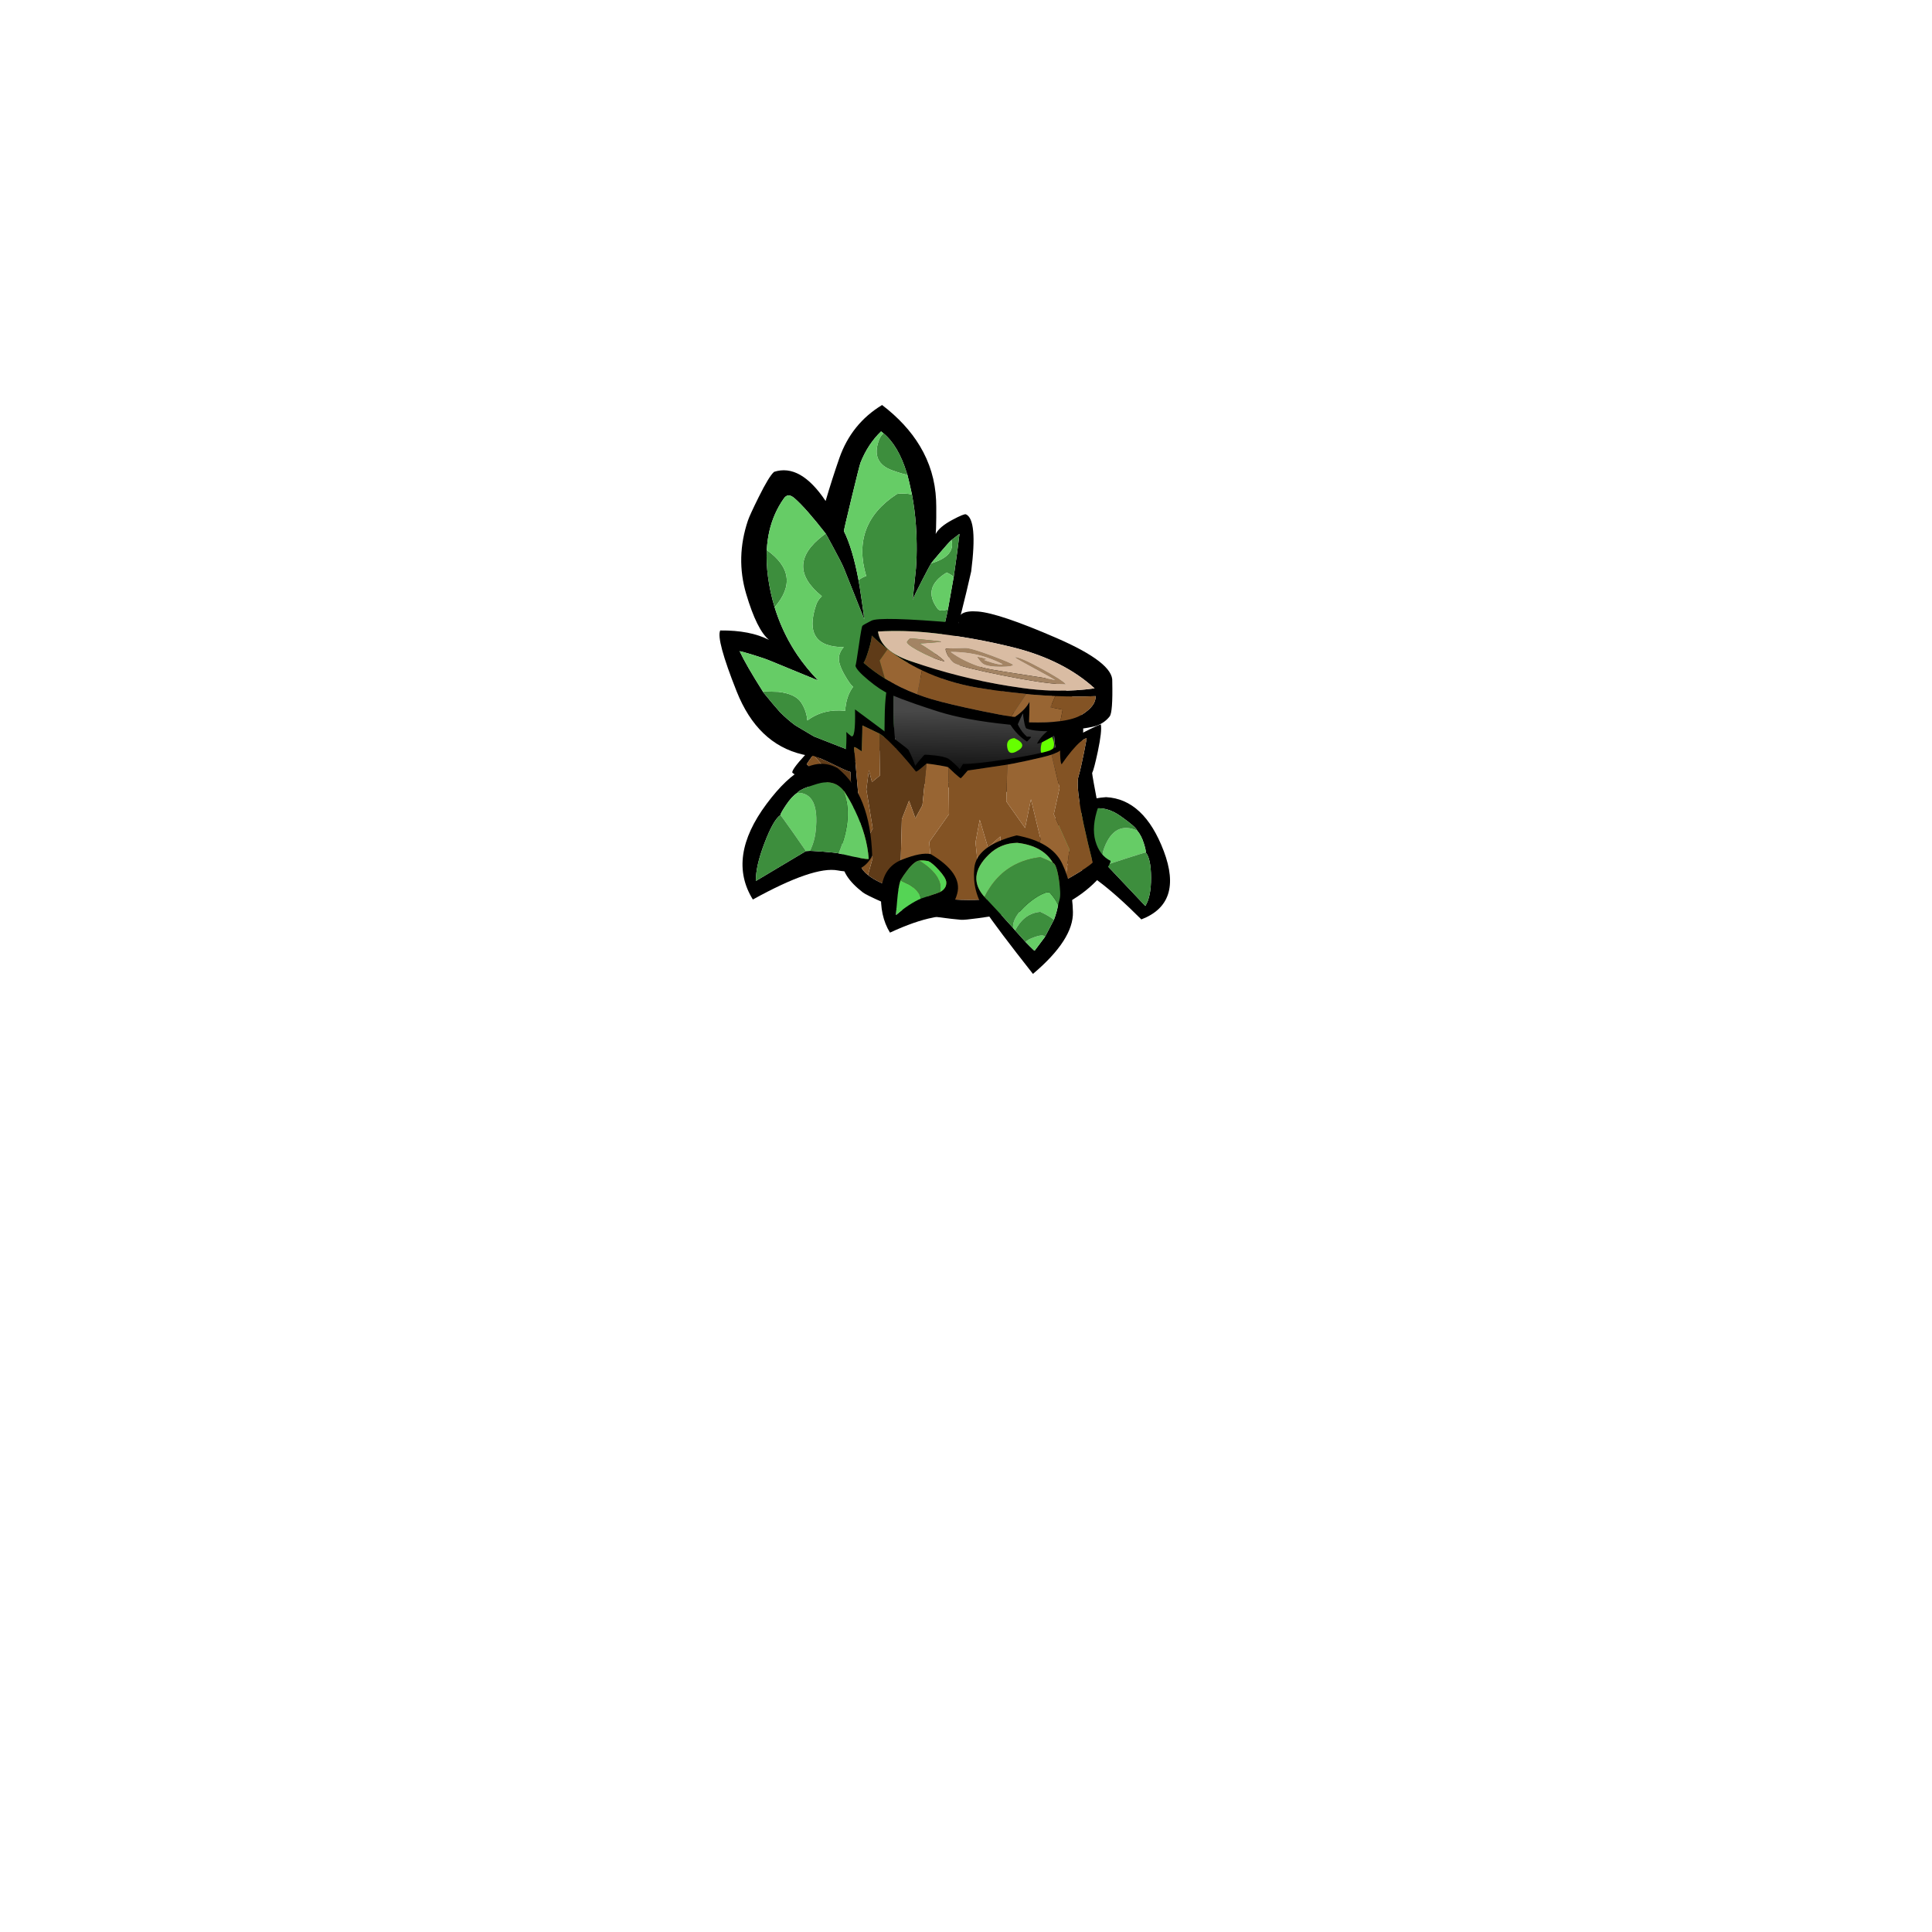 
<svg xmlns="http://www.w3.org/2000/svg" version="1.1" xmlns:xlink="http://www.w3.org/1999/xlink" preserveAspectRatio="none" x="0px" y="0px" width="1000px" height="1000px" viewBox="0 0 1000 1000">
<defs>
<linearGradient id="Gradient_1" gradientUnits="userSpaceOnUse" x1="56.962" y1="24.488" x2="57.538" y2="56.913" spreadMethod="pad">
<stop  offset="0%" stop-color="#484848"/>

<stop  offset="100%" stop-color="#0F0F0F"/>
</linearGradient>

<g id="stumper_legs_0_Layer0_0_FILL">
<path fill="#000000" stroke="none" d="
M 58.25 40.55
Q 73.598 36.208 75.35 26.15 60.4 2.85 35.25 1.15 12.711 2.31 1.05 33.15 -10.565 64.002 14.35 73.55 42.942 44.932 58.25 40.55
M 54.9 33.75
Q 52.5 34.4 44.7 37.3 37.4 40.05 37.3 40.15 36.1 40.7 35 41.25
L 12 65.6
Q 8.55 60.15 8.6 48.8 8.65 37.5 11.75 33.9 11.5 32.9 12.9 28.45 14.3 23.9 16.8 20.95 17.5 18.85 26.4 12.55 35.3 6.15 43.6 8.25 43.9 8.2 47.1 9.45 51.2 11.05 55.2 13.15 67.7 19.65 73.8 28 75.65 28.45 54.9 33.75 Z"/>

<path fill="#66CC66" stroke="none" d="
M 12.9 28.45
Q 11.5 32.9 11.75 33.9 11.8 33.75 23.4 37.45 29.2 39.35 35 41.25 36.1 40.7 37.3 40.15 38 35.4 36.2 30.9 30.1 15.15 16.8 20.95 14.3 23.9 12.9 28.45
M 43.6 8.25
Q 55.75 15.8 54.9 33.75 75.65 28.45 73.8 28 67.7 19.65 55.2 13.15 51.2 11.05 47.1 9.45 43.9 8.2 43.6 8.25 Z"/>

<path fill="#3D8E3D" stroke="none" d="
M 11.75 33.9
Q 8.65 37.5 8.6 48.8 8.55 60.15 12 65.6
L 35 41.25
Q 29.2 39.35 23.4 37.45 11.8 33.75 11.75 33.9
M 54.9 33.75
Q 55.75 15.8 43.6 8.25 35.3 6.15 26.4 12.55 17.5 18.85 16.8 20.95 30.1 15.15 36.2 30.9 38 35.4 37.3 40.15 37.4 40.05 44.7 37.3 52.5 34.4 54.9 33.75 Z"/>
</g>

<g id="stumper_leaves_0_Layer0_0_FILL">
<path fill="#000000" stroke="none" d="
M 116.4 46.1
Q 116.804 30.871 110 17.5 103.908 5.473 92 -5.05 75.536 3.399 68 20.75 63.5 31.2 59.3 42.45 47.646 22.055 33.75 25.5 31 27.55 24.8 38.1 19.6 46.95 18.45 49.7 10.64 68.413 14.85 87.5 19.065 106.638 25 112.15 15.564 106.391 0.1 105.45 -2.445 109.824 6.35 137.55 15.158 165.328 37.95 172.5 53.2 177.25 71.2 178.75 83.65 169.15 87.6 166.05 105.05 151.6 109.6 143.65 118.8 127.55 131.9 84.2 137.223 57.687 131.3 54.5 130.35 54.05 124.1 56.85 117.05 60 114.95 63.55 115.3 61.8 115.85 55 116.35 48.65 116.4 46.1
M 91.55 9.5
Q 91.602 9.548 91.65 9.6 98.92 16.511 102.25 30.95 102.387 31.464 102.5 31.95 103.05 34.5 104.15 42.4 105.051 50.234 105.05 58.3
L 105.05 58.3
Q 105.073 63.119 104.75 68 104.406 74.223 103.5 80.55
L 100.65 96.75
Q 101.7 94.3 106.5 86.5 110.65 79.75 111.5 78.55 111.6 78.35 116.35 73.5 121.35 68.4 122.85 67.25
L 127.25 64.35
Q 125.327 74.331 123.45 82.75 123.083 84.532 122.7 86.25 121.5 91.25 118.55 102.75 116.482 110.22 114.5 115.5 112.15 121.8 105.05 134.6 101.5 141 98.35 146.2 96.656 148.766 94.8 151.3 90.25 157.55 72.85 177.1
L 44.6 163.65
Q 44.3 163.5 35.45 157.3 31.518 153.974 27.9 149.75 27.45 149.2 24.35 145 21.15 140.6 20.25 139.25 20.054 138.9 19.8 138.5
L 19.85 138.5
Q 12.129 124.162 9.35 116.85 10.8 117.2 16.25 119.3 22.15 121.6 24.6 122.85
L 48.85 134.9
Q 43.23 128.178 39 120.9 33.389 111.117 30.3 100.3 29.61 97.926 29.05 95.45 27.264 87.718 26.75 79.45 26.299 72.13 27.1 65.6 27.739 60.511 29.15 55.9 31.936 46.857 37.7 39.75 38.961 38.095 40.45 38.2 41.808 38.334 43.35 39.9 48.75 45.3 58.15 59.3 58.35 59.55 61.65 66.9 65.35 75 66.35 78.1
L 70.8 92.05
Q 72.924 98.677 74.9 105 75 104.85 74.35 95.9 73.7 86.95 73.4 84.6 71.495 68.023 67.65 58.75
L 67.65 58.7
Q 67.55 58.4 72.7 42.25 77.9 25.9 78.7 24 83.192 14.652 90.5 8.55 91.039 9.001 91.55 9.5 Z"/>

<path fill="#3D8E3D" stroke="none" d="
M 29.05 95.45
Q 44.545 80.004 27.1 65.6 26.299 72.13 26.75 79.45 27.264 87.718 29.05 95.45
M 100 41.5
Q 97 41.15 96.25 41.55 71.45 55.4 77.5 82.7 75.114 83.284 73.4 84.6 73.7 86.95 74.35 95.9 75 104.85 74.9 105 72.924 98.677 70.8 92.05
L 66.35 78.1
Q 65.35 75 61.65 66.9 58.35 59.55 58.15 59.3 57.446 59.684 56.6 60.25 35.4 74.3 53.85 91.5 51.6 93.3 50.55 95.8 41.7 117.1 63.3 118.6 61.15 120.55 60.5 123.25 59.65 126.7 62.75 133.1 65.25 138.25 66.65 139.45 62.612 144.186 61.7 151.55 50.55 149.55 41.8 155.15 41.7 149.95 39.2 145.55 36.55 140.95 27.95 139.3 20.455 138.602 19.85 138.5
L 19.8 138.5
Q 20.054 138.9 20.25 139.25 21.15 140.6 24.35 145 27.45 149.2 27.9 149.75 31.518 153.974 35.45 157.3 44.3 163.5 44.6 163.65
L 72.85 177.1
Q 90.25 157.55 94.8 151.3 96.656 148.766 98.35 146.2 101.5 141 105.05 134.6 112.15 121.8 114.5 115.5 116.482 110.22 118.55 102.75 117.85 103.2 116.15 103.3 113.95 103.4 113.25 102.3 105.75 90.75 119.25 83.85 121.233 85.045 122.7 86.25 123.083 84.532 123.45 82.75 125.327 74.331 127.25 64.35
L 122.85 67.25
Q 124.5 75.676 111.5 78.55 110.65 79.75 106.5 86.5 101.7 94.3 100.65 96.75
L 103.5 80.55
Q 104.406 74.223 104.75 68 105.073 63.119 105.05 58.3
L 105.05 58.3
Q 105.051 50.234 104.15 42.4 103 41.8 100 41.5
M 91.65 9.6
Q 90.018 10.885 89.05 13.05 84 24.3 94.9 29.1 99.634 31.207 102.5 31.95 102.387 31.464 102.25 30.95 98.92 16.511 91.65 9.6 Z"/>

<path fill="#66CC66" stroke="none" d="
M 40.45 38.2
Q 38.961 38.095 37.7 39.75 31.936 46.857 29.15 55.9 27.739 60.511 27.1 65.6 44.545 80.004 29.05 95.45 29.61 97.926 30.3 100.3 33.389 111.117 39 120.9 43.23 128.178 48.85 134.9
L 24.6 122.85
Q 22.15 121.6 16.25 119.3 10.8 117.2 9.35 116.85 12.129 124.162 19.85 138.5 20.455 138.602 27.95 139.3 36.55 140.95 39.2 145.55 41.7 149.95 41.8 155.15 50.55 149.55 61.7 151.55 62.612 144.186 66.65 139.45 65.25 138.25 62.75 133.1 59.65 126.7 60.5 123.25 61.15 120.55 63.3 118.6 41.7 117.1 50.55 95.8 51.6 93.3 53.85 91.5 35.4 74.3 56.6 60.25 57.446 59.684 58.15 59.3 48.75 45.3 43.35 39.9 41.808 38.334 40.45 38.2
M 122.7 86.25
Q 121.233 85.045 119.25 83.85 105.75 90.75 113.25 102.3 113.95 103.4 116.15 103.3 117.85 103.2 118.55 102.75 121.5 91.25 122.7 86.25
M 116.35 73.5
Q 111.6 78.35 111.5 78.55 124.5 75.676 122.85 67.25 121.35 68.4 116.35 73.5
M 89.05 13.05
Q 90.018 10.885 91.65 9.6 91.602 9.548 91.55 9.5 91.039 9.001 90.5 8.55 83.192 14.652 78.7 24 77.9 25.9 72.7 42.25 67.55 58.4 67.65 58.7
L 67.65 58.75
Q 71.495 68.023 73.4 84.6 75.114 83.284 77.5 82.7 71.45 55.4 96.25 41.55 97 41.15 100 41.5 103 41.8 104.15 42.4 103.05 34.5 102.5 31.95 99.634 31.207 94.9 29.1 84 24.3 89.05 13.05 Z"/>
</g>

<g id="stumper_body_0_Layer1_0_FILL">
<path fill="#000000" stroke="none" d="
M 111.2 44.75
Q 115.792 29.56 108.85 18.05 101.952 6.546 81.55 2.95 73 1.4 46.05 0.7 32.5 0.35 20.45 0.3 14.545 0.199 12.1 7.4 9.715 14.654 10.05 29.2 10.435 43.746 9.8 51.4 9.205 59.051 19.6 60.9 31.25 63 44.55 64.05 82.597 67.053 94.6 63.5 106.607 59.94 111.2 44.75
M 95.7 11.25
Q 96.85 30.1 99.95 48.6 100.45 51.65 98.35 52.7 60.4 70.65 20.3 55.25 18.55 54.55 18.25 53.35 13.35 32.55 14.55 10.05 14.95 9.85 17.9 9 20.8 8.2 21.55 8.1 59.5 7.4 95.7 11.25 Z"/>

<path fill="url(#Gradient_1)" stroke="none" d="
M 99.95 48.6
Q 96.85 30.1 95.7 11.25 59.5 7.4 21.55 8.1 20.8 8.2 17.9 9 14.95 9.85 14.55 10.05 13.35 32.55 18.25 53.35 18.55 54.55 20.3 55.25 60.4 70.65 98.35 52.7 100.45 51.65 99.95 48.6 Z"/>
</g>

<g id="stumper_body_0_Layer0_0_FILL">
<path fill="#66FF00" stroke="none" d="
M 73.95 42.15
Q 74.65 46.5 78.4 44.55 85.45 40.85 77.5 37.45 73.25 38 73.95 42.15
M 91.9 39.1
Q 91.25 40.95 91.35 43.15 91.45 46.05 94.05 45.05 100.4 42.5 96.95 36.2 94.45 37.7 91.9 39.1 Z"/>

<path fill="#000000" stroke="none" d="
M 98.65 30.5
Q 92.3 33.95 89.35 39.85 89.8 40.05 91.9 39.1 94.45 37.7 96.95 36.2 98.25 35.4 107.15 29.35 116.15 23.3 119.35 21.8 105.15 26.95 98.65 30.5
M 86.15 36.7
Q 86.1 36.5 85.1 36.45 84.05 36.5 84 36.5 78.85 32.4 76.65 23.7 75.7 19.8 71.4 14.55 67.5 9.8 66.75 9.95 66.35 10.05 63.5 15.05 60.7 20 60.4 21.05 61.45 20.9 64.35 18 65.9 16.55 67.7 14.7 69.9 21.15 73.05 27.05 77.35 35 84.1 39.05 86.15 36.85 86.15 36.7 Z"/>
</g>

<g id="stumper_hat_0_Layer0_0_FILL">
<path fill="#000000" stroke="none" d="
M 96.85 -2.05
Q 65.322 -8.971 54.25 -7.7 43.184 -6.433 45.55 0.1 4.668 4.477 1 7.6 -2.65 10.45 -3 11.05 -3.35 11.7 -2.85 21.55 -2.35 31.5 -2.55 32.05 -1.75 34.15 5.5 38.1 12.544 41.96 17.55 43.05 17.721 43.113 17.9 43.15 23.843 44.362 31.7 45.5 37.461 46.317 44.25 47.1 58.568 48.716 80.5 46.75 83.001 46.521 85.6 46.25 85.9 45.05 86.65 41.9 87.2 39.55 87.35 39.65 87.55 40.75 88.55 43.25 89.75 46.5 90.5 46.9 95.778 47.855 107.1 44.95 108.221 44.674 109.4 44.35 122.3 40.7 126.15 38.4 129.8 36.15 131.65 32.5 132.9 30.1 129.5 14.5 128.369 4.877 96.85 -2.05
M 121.2 19.75
Q 112.181 22.851 102.65 24.6 95.587 25.93 88.2 26.5 86.371 26.653 84.5 26.75 57.928 28.282 31.7 25.1 27.971 24.648 24.25 24.1 16.814 23.024 12.2 20.3 7.17 17.331 5.5 12.4 18.65 9.05 32.25 7.85 54.05 5.9 76.25 7.05 102.7 8.5 121.2 19.75
M 89.95 29.15
Q 90.1 29.1 90.3 29.1 96.259 28.446 102 27.55 112.579 25.959 122.5 23.6 123.7 28.45 117.4 34.35 114.142 37.424 107.1 39.8 100.742 41.934 91.3 43.5 90.15 36.5 89.45 32.95 88.25 37.4 83.55 42.15 83.231 42.295 81.6 42.35 77.703 42.606 66.1 42.5 48.7 42.3 39.55 41.45 35.544 41.067 31.7 40.4 22.191 38.819 13.65 35.6 7.201 33.139 1.3 29.75 2.05 28.2 2.6 22.55 3.15 16.9 2.7 15.1 2.8 15.15 2.95 15.25 7.443 18.107 12.1 20.45 21.518 25.139 31.7 27.75 45.975 31.437 61.8 31.05 71.206 30.818 87 29.4 88.26 29.317 89.55 29.2 89.75 29.15 89.95 29.15 Z"/>

<path fill="#986533" stroke="none" d="
M 9.2 26.95
L 13.65 35.6
Q 22.191 38.819 31.7 40.4
L 31.7 27.75
Q 21.518 25.139 12.1 20.45
L 9.2 26.95
M 90.3 29.1
Q 90.1 29.1 89.95 29.15 89.75 29.15 89.55 29.2 88.26 29.317 87 29.4
L 81.6 42.35
Q 83.231 42.295 83.55 42.15 88.25 37.4 89.45 32.95 90.15 36.5 91.3 43.5 100.742 41.934 107.1 39.8
L 107.1 33.75 100.65 33.75 102 27.55
Q 96.259 28.446 90.3 29.1 Z"/>

<path fill="#5F3B18" stroke="none" d="
M 2.7 15.1
Q 3.15 16.9 2.6 22.55 2.05 28.2 1.3 29.75 7.201 33.139 13.65 35.6
L 9.2 26.95 12.1 20.45
Q 7.443 18.107 2.95 15.25 2.8 15.15 2.7 15.1 Z"/>

<path fill="#835324" stroke="none" d="
M 107.1 39.8
Q 114.142 37.424 117.4 34.35 123.7 28.45 122.5 23.6 112.579 25.959 102 27.55
L 100.65 33.75 107.1 33.75 107.1 39.8
M 81.6 42.35
L 87 29.4
Q 71.206 30.818 61.8 31.05 45.975 31.437 31.7 27.75
L 31.7 40.4
Q 35.544 41.067 39.55 41.45 48.7 42.3 66.1 42.5 77.703 42.606 81.6 42.35 Z"/>

<path fill="#D9BCA3" stroke="none" d="
M 102.65 24.6
Q 112.181 22.851 121.2 19.75 102.7 8.5 76.25 7.05 54.05 5.9 32.25 7.85 18.65 9.05 5.5 12.4 7.17 17.331 12.2 20.3 16.814 23.024 24.25 24.1 27.971 24.648 31.7 25.1 57.928 28.282 84.5 26.75 86.371 26.653 88.2 26.5 95.587 25.93 102.65 24.6
M 106.15 20.6
Q 104.918 20.829 103.45 21 93.477 22.387 73.05 22.3 50.8 22.2 47.25 20.9 45.3 20.15 43.15 17.35 41.15 14.65 41.75 14.35 42.25 14.1 51.35 12.1 54.15 11.45 65.95 13.4 77.45 15.35 77.45 15.95 77.2 16.95 71.5 18.1 65.5 19.3 62.6 18.55 61.45 18.25 59.9 16.9 58.4 15.65 58.55 15.4 58.6 15.25 60.95 15.35 63.35 15.45 63.6 15.75 63.2 15.85 62.85 16 62.1 16.25 62.3 16.3 63.7 16.6 66.7 16.9 70.65 17.25 72 16.75 72.4 16.6 69.25 15.85 66.1 15.15 63.55 14.8 54.4 13.55 44.45 15.55 51.95 19.15 62.45 20.35 65.2 20.65 80.65 20 96.85 19.25 100.35 19.45 99.7 19.1 89.1 15.8 78.55 12.55 77.5 11.85 79.9 11.05 92.9 15.2 100.658 17.674 103.85 19.15 105.936 20.075 106.15 20.6
M 21.7 13.8
Q 22.3 12.7 23 12.55 38.3 11.15 38.55 11.2 37.8 11.7 32.95 13 27.85 14.35 27.8 14.35 31.35 15.7 35.3 17.35 40.95 19.8 42.25 20.95 39.06 21.093 31.7 19.2 31.33 19.1 30.95 19 22.6 16.75 21.3 15.05 21.15 14.85 21.7 13.8 Z"/>

<path fill="#A38464" stroke="none" d="
M 23 12.55
Q 22.3 12.7 21.7 13.8 21.15 14.85 21.3 15.05 22.6 16.75 30.95 19 31.33 19.1 31.7 19.2 39.06 21.093 42.25 20.95 40.95 19.8 35.3 17.35 31.35 15.7 27.8 14.35 27.85 14.35 32.95 13 37.8 11.7 38.55 11.2 38.3 11.15 23 12.55
M 103.45 21
Q 104.918 20.829 106.15 20.6 105.936 20.075 103.85 19.15 100.658 17.674 92.9 15.2 79.9 11.05 77.5 11.85 78.55 12.55 89.1 15.8 99.7 19.1 100.35 19.45 96.85 19.25 80.65 20 65.2 20.65 62.45 20.35 51.95 19.15 44.45 15.55 54.4 13.55 63.55 14.8 66.1 15.15 69.25 15.85 72.4 16.6 72 16.75 70.65 17.25 66.7 16.9 63.7 16.6 62.3 16.3 62.1 16.25 62.85 16 63.2 15.85 63.6 15.75 63.35 15.45 60.95 15.35 58.6 15.25 58.55 15.4 58.4 15.65 59.9 16.9 61.45 18.25 62.6 18.55 65.5 19.3 71.5 18.1 77.2 16.95 77.45 15.95 77.45 15.35 65.95 13.4 54.15 11.45 51.35 12.1 42.25 14.1 41.75 14.35 41.15 14.65 43.15 17.35 45.3 20.15 47.25 20.9 50.8 22.2 73.05 22.3 93.477 22.387 103.45 21 Z"/>
</g>

<g id="stumper_stump_0_Layer1_0_FILL">
<path fill="#000000" stroke="none" d="
M 160.1 13.05
Q 156.75 14.15 145.5 19.95 137.45 24.1 133.85 26.05 133.637 26.189 133.6 26.2 128.1 28.05 111.2 30.45 94.3 32.8 88.5 32.55 86.9 35.05 86.75 35.3 86.25 34.45 84.1 32.4 81.9 30.3 80.9 29.7 78.95 28.6 73.85 27.95 69.85 27.45 68.7 27.55 68.4 27.65 66.35 30 64.25 32.4 63.95 33 63.85 33.15 63.8 33.25 62.45 29 60.35 24.85 60 24.1 33 3.55 33.15 19.15 30.75 17.3 29.275 16.116 28.35 15.15 28.571 19.099 27.65 28.95 17.7 23.65 15.4 19.8 13.65 19.7 6.65 27 -0.3 34.35 0.1 35.85 5.8 39.95 16.6 51.4 27.2 62.7 24.8 60.2 26.05 72.15 25.3 81.2 24.575 89.467 35.85 98.4 37.4 99.6 45.7 103.45 56.25 108.35 63.1 109.8 65.2 110.3 73.7 111.55 82.55 112.85 86.4 113.2 89.7 113.5 114.6 109.8 139.8 106.1 142.3 104.7 151.6 99.6 158.45 92.2 163.8 86.4 164.2 83.8 158.438 80.879 156.45 73.4 154.464 65.968 158.15 55.8 155.372 39.991 155.25 38.2 156.2 36.5 158.35 27.1 160.75 16.45 160.1 13.05
M 134.4 28.4
Q 137.482 27.372 138.85 26.35 138.75 27.45 138.9 30.1 139.1 33.3 139.55 33.4 142.35 29.45 144.9 26.5 149.95 20.65 152.65 20.15 152.65 20.6 151.15 27.7 149.4 35.9 148.15 39.9 146.6 44.85 150.5 64.7 152.5 74.65 154.9 84.5 152.5 86.85 143.75 91.75 135.7 96.2 133.25 97 125.949 99.489 117.05 100.95 115.6 101.25 110.25 101.85 105.55 102.45 104.35 102.5 102.631 102.652 100.9 102.75 86.305 103.598 72.9 101.5 67.564 100.701 62.4 99.4 58.685 98.479 55.05 97.3 43.605 93.583 38.5 89.35 32.336 84.318 35.4 78.55 35.75 71.5 34.15 48.75 32.5 25.95 32.2 23.5 32.05 22.5 34 23.85 36.15 25.35 36.2 25.3 36.75 13.15 36.7 11.9 36.95 12 45.35 16.2 45.375 16.214 45.4 16.2 49.05 18.35 56.8 27.3 60.7 31.8 64.05 36.15 64.5 36.35 67.05 34.25 69.65 32.15 69.65 32.1 72.3 32.4 76.4 33.15 80.6 33.9 80.9 34.25 81.8 35.2 84.1 37.35 86.85 39.9 87.25 39.95 87.7 39.65 90.9 36 91.719 35.952 111.4 33.25 112.45 33.15 121.45 31.4 131.6 29.35 134.4 28.4
M 7.6 31.55
Q 7.65 31.5 7.7 31.4 8.15 30.65 10.7 27.2 11.111 27.271 11.7 27.45 14.454 28.341 21.15 31.75 29.1 35.8 30.2 35.9 30.25 39.35 30.55 45.1 30.9 52.4 31.25 54.4 30.333 53.101 24.9 47.8 23.247 46.203 21.15 44.2 14.55 37.9 7.6 31.55 Z"/>

<path fill="#5F3B18" stroke="none" d="
M 30.2 35.9
Q 29.1 35.8 21.15 31.75 14.454 28.341 11.7 27.45
L 22.55 40.35 24.9 47.8
Q 30.333 53.101 31.25 54.4 30.9 52.4 30.55 45.1 30.25 39.35 30.2 35.9
M 45.4 37.95
L 41.25 41.25 39.75 35.1 38.3 45.05 41.3 65.35 38.25 70.8 41.05 80.6 38.5 89.35
Q 43.605 93.583 55.05 97.3 58.685 98.479 62.4 99.4
L 61.65 87.85 55.6 81.8 56.45 60.7 60.3 51.2 63.45 60.3 67.2 53.65 69.65 32.1
Q 69.65 32.15 67.05 34.25 64.5 36.35 64.05 36.15 60.7 31.8 56.8 27.3 49.05 18.35 45.4 16.2
L 45.4 37.95 Z"/>

<path fill="#835324" stroke="none" d="
M 7.7 31.4
Q 7.65 31.5 7.6 31.55 14.55 37.9 21.15 44.2 23.247 46.203 24.9 47.8
L 22.55 40.35 11.7 27.45
Q 11.111 27.271 10.7 27.2 8.15 30.65 7.7 31.4
M 45.4 16.2
Q 45.375 16.214 45.35 16.2 36.95 12 36.7 11.9 36.75 13.15 36.2 25.3 36.15 25.35 34 23.85 32.05 22.5 32.2 23.5 32.5 25.95 34.15 48.75 35.75 71.5 35.4 78.55 32.336 84.318 38.5 89.35
L 41.05 80.6 38.25 70.8 41.3 65.35 38.3 45.05 39.75 35.1 41.25 41.25 45.4 37.95 45.4 16.2
M 87.25 39.95
Q 86.85 39.9 84.1 37.35 81.8 35.2 80.9 34.25
L 80.9 58.4 70.45 72.75 71.55 87.35 75.3 90.45 72.9 101.5
Q 86.305 103.598 100.9 102.75
L 100.7 93.85 95.85 89.35 94.4 73.25 96.75 61.55 100.8 75.95 107.3 70.35 107.3 97.05 104.35 102.5
Q 105.55 102.45 110.25 101.85 115.6 101.25 117.05 100.95
L 118.95 83.6 123 88.9 128.1 72.05 123.4 51.35 120.15 66.15 110.65 52.3 111.4 33.25
Q 91.719 35.952 90.9 36 87.7 39.65 87.25 39.95
M 138.85 26.35
Q 137.482 27.372 134.4 28.4
L 138.3 45.7 135.1 59.25 142.95 77.55 140.95 91.25 136.35 82.6 133.25 97
Q 135.7 96.2 143.75 91.75 152.5 86.85 154.9 84.5 152.5 74.65 150.5 64.7 146.6 44.85 148.15 39.9 149.4 35.9 151.15 27.7 152.65 20.6 152.65 20.15 149.95 20.65 144.9 26.5 142.35 29.45 139.55 33.4 139.1 33.3 138.9 30.1 138.75 27.45 138.85 26.35 Z"/>

<path fill="#986533" stroke="none" d="
M 80.9 34.25
Q 80.6 33.9 76.4 33.15 72.3 32.4 69.65 32.1
L 67.2 53.65 63.45 60.3 60.3 51.2 56.45 60.7 55.6 81.8 61.65 87.85 62.4 99.4
Q 67.564 100.701 72.9 101.5
L 75.3 90.45 71.55 87.35 70.45 72.75 80.9 58.4 80.9 34.25
M 95.85 89.35
L 100.7 93.85 100.9 102.75
Q 102.631 102.652 104.35 102.5
L 107.3 97.05 107.3 70.35 100.8 75.95 96.75 61.55 94.4 73.25 95.85 89.35
M 138.3 45.7
L 134.4 28.4
Q 131.6 29.35 121.45 31.4 112.45 33.15 111.4 33.25
L 110.65 52.3 120.15 66.15 123.4 51.35 128.1 72.05 123 88.9 118.95 83.6 117.05 100.95
Q 125.949 99.489 133.25 97
L 136.35 82.6 140.95 91.25 142.95 77.55 135.1 59.25 138.3 45.7 Z"/>
</g>

<g id="stumper_lil_lieg_0_Layer0_0_FILL">
<path fill="#000000" stroke="none" d="
M 18.25 0
Q 13.15 0.8 5.3 8.1 -2.6 15.4 1.25 27.4 5.05 39.4 13.15 45.55 23.05 35.3 31.25 30.2 39.45 25.05 38.4 14.2 37.3 3.3 18.25 0
M 26 19.85
Q 22.45 22.75 21.8 23.3 17.034 27.967 12.8 35.9 11.75 32.6 10.75 29.05 8.65 21.9 8.5 18.25 8.95 15.5 9.85 12.45 11.65 6.4 13.9 5.25 15.829 4.257 18.4 3.85 20.65 3.95 25.15 6.2 30.05 8.65 31 10.7 32.305 13.564 29.85 16.55 29.35 17.15 26 19.85 Z"/>

<path fill="#55D455" stroke="none" d="
M 13.7 18.8
Q 8.55 18.45 8.5 18.25 8.65 21.9 10.75 29.05 11.75 32.6 12.8 35.9 17.034 27.967 21.8 23.3 19.4 19.85 13.7 18.8
M 29.85 16.55
Q 32.305 13.564 31 10.7 30.05 8.65 25.15 6.2 20.65 3.95 18.4 3.85 15.829 4.257 13.9 5.25 28.469 8.07 29.85 16.55 Z"/>

<path fill="#3D8E3D" stroke="none" d="
M 21.8 23.3
Q 22.45 22.75 26 19.85 29.35 17.15 29.85 16.55 28.469 8.07 13.9 5.25 11.65 6.4 9.85 12.45 8.95 15.5 8.5 18.25 8.55 18.45 13.7 18.8 19.4 19.85 21.8 23.3 Z"/>
</g>

<g id="stumper_legs_1_Layer0_0_FILL">
<path fill="#000000" stroke="none" d="
M 41.2 5.2
Q 35.151 16.118 33.85 30.35 32.538 44.629 52.4 62.8 72.503 39.551 79.55 30.05 86.597 20.6 86.35 8.75 86.154 -3.05 65.6 -8.75 47.304 -5.716 41.2 5.2
M 42.3 13.35
Q 44.027 5.629 45.9 5.1 51.668 -3.599 65 -4.9 73.55 -4.6 79.25 1.4 90.528 13.324 79.5 23.95 69.559 33.676 64.25 39.2
L 63.1 40.45
Q 63 40.55 57.25 46.4 56.8 46.85 54.8 48.7 52.4 50.9 52.35 50.8
L 47.5 43.6
Q 47.449 43.514 47.4 43.4
L 43.4 34.6
Q 42.192 30.787 41.75 26.8 41.767 26.721 41.15 23.9 40.576 21.123 42.3 13.35 Z"/>

<path fill="#66CC66" stroke="none" d="
M 57.25 46.4
Q 56.613 45.126 52.6 43.65 48.1 42 47.5 43.6
L 52.35 50.8
Q 52.4 50.9 54.8 48.7 56.8 46.85 57.25 46.4
M 50.7 21.55
Q 47.25 19.75 46.3 20.75 43.37 23.791 41.75 26.8 42.192 30.787 43.4 34.6 46.287 32.503 50.7 30.6 57.25 31.3 61.05 36.8 62.062 38.24 63.1 40.45
L 64.25 39.2
Q 65.057 33.56 57.6 26.6 54.15 23.35 50.7 21.55
M 80.05 23.35
Q 79.795 23.67 79.5 23.95 90.528 13.324 79.25 1.4 73.55 -4.6 65 -4.9 51.668 -3.599 45.9 5.1 48.969 3.599 52.55 2.3 72.366 5.171 80.05 23.35 Z"/>

<path fill="#3D8E3D" stroke="none" d="
M 50.7 30.6
Q 46.287 32.503 43.4 34.6
L 47.4 43.4
Q 47.449 43.514 47.5 43.6 48.1 42 52.6 43.65 56.613 45.126 57.25 46.4 63 40.55 63.1 40.45 62.062 38.24 61.05 36.8 57.25 31.3 50.7 30.6
M 79.5 23.95
Q 79.795 23.67 80.05 23.35 72.366 5.171 52.55 2.3 48.969 3.599 45.9 5.1 44.027 5.629 42.3 13.35 40.576 21.123 41.15 23.9 41.767 26.721 41.75 26.8 43.37 23.791 46.3 20.75 47.25 19.75 50.7 21.55 54.15 23.35 57.6 26.6 65.057 33.56 64.25 39.2 69.559 33.676 79.5 23.95 Z"/>
</g>
</defs>

<g transform="matrix( 1, 0, 0, 1, 134.2,227.4) ">
<g transform="matrix( 1, 0, 0, 1, 239.85,-17.8) ">
<g transform="matrix( -0.874, 0, 0, 0.874, 229.25,202) ">
<g transform="matrix( 1, 0, 0, 1, 0,0) ">
<use xlink:href="#stumper_legs_0_Layer0_0_FILL"/>
</g>
</g>

<g transform="matrix( 0.997, -0.071, 0.071, 0.997, -8.85,11.6) ">
<g transform="matrix( 1, 0, 0, 1, 0,0) ">
<use xlink:href="#stumper_leaves_0_Layer0_0_FILL"/>
</g>
</g>

<g transform="matrix( 0.999, 0.032, -0.032, 0.999, 74.75,132.55) ">
<g transform="matrix( 1, 0, 0, 1, 0,0) ">
<use xlink:href="#stumper_body_0_Layer1_0_FILL"/>
</g>

<g transform="matrix( 1, 0, 0, 1, 0,0) ">
<use xlink:href="#stumper_body_0_Layer0_0_FILL"/>
</g>
</g>

<g transform="matrix( 0.981, 0.192, -0.192, 0.981, 77.4,104.05) ">
<g transform="matrix( 1, 0, 0, 1, 0,0) ">
<use xlink:href="#stumper_hat_0_Layer0_0_FILL"/>
</g>
</g>

<g transform="matrix( 1, -0.014, 0.014, 1, 35.45,154.5) ">
<g transform="matrix( 1, 0, 0, 1, 0,0) ">
<use xlink:href="#stumper_stump_0_Layer1_0_FILL"/>
</g>
</g>

<g transform="matrix( 0.698, 0.463, -0.405, 1.072, 35.4,170.5) ">
<g transform="matrix( 1, 0, 0, 1, 0,0) ">
<use xlink:href="#stumper_legs_0_Layer0_0_FILL"/>
</g>
</g>

<g transform="matrix( 0.932, 0.359, -0.359, 0.932, 90.7,225.95) ">
<g transform="matrix( 1, 0, 0, 1, 0,0) ">
<use xlink:href="#stumper_lil_lieg_0_Layer0_0_FILL"/>
</g>
</g>

<g transform="matrix( -1, -0.017, -0.066, 0.999, 217.15,232.65) ">
<g transform="matrix( 1, 0, 0, 1, 0,0) ">
<use xlink:href="#stumper_legs_1_Layer0_0_FILL"/>
</g>
</g>
</g>
</g>
</svg>
